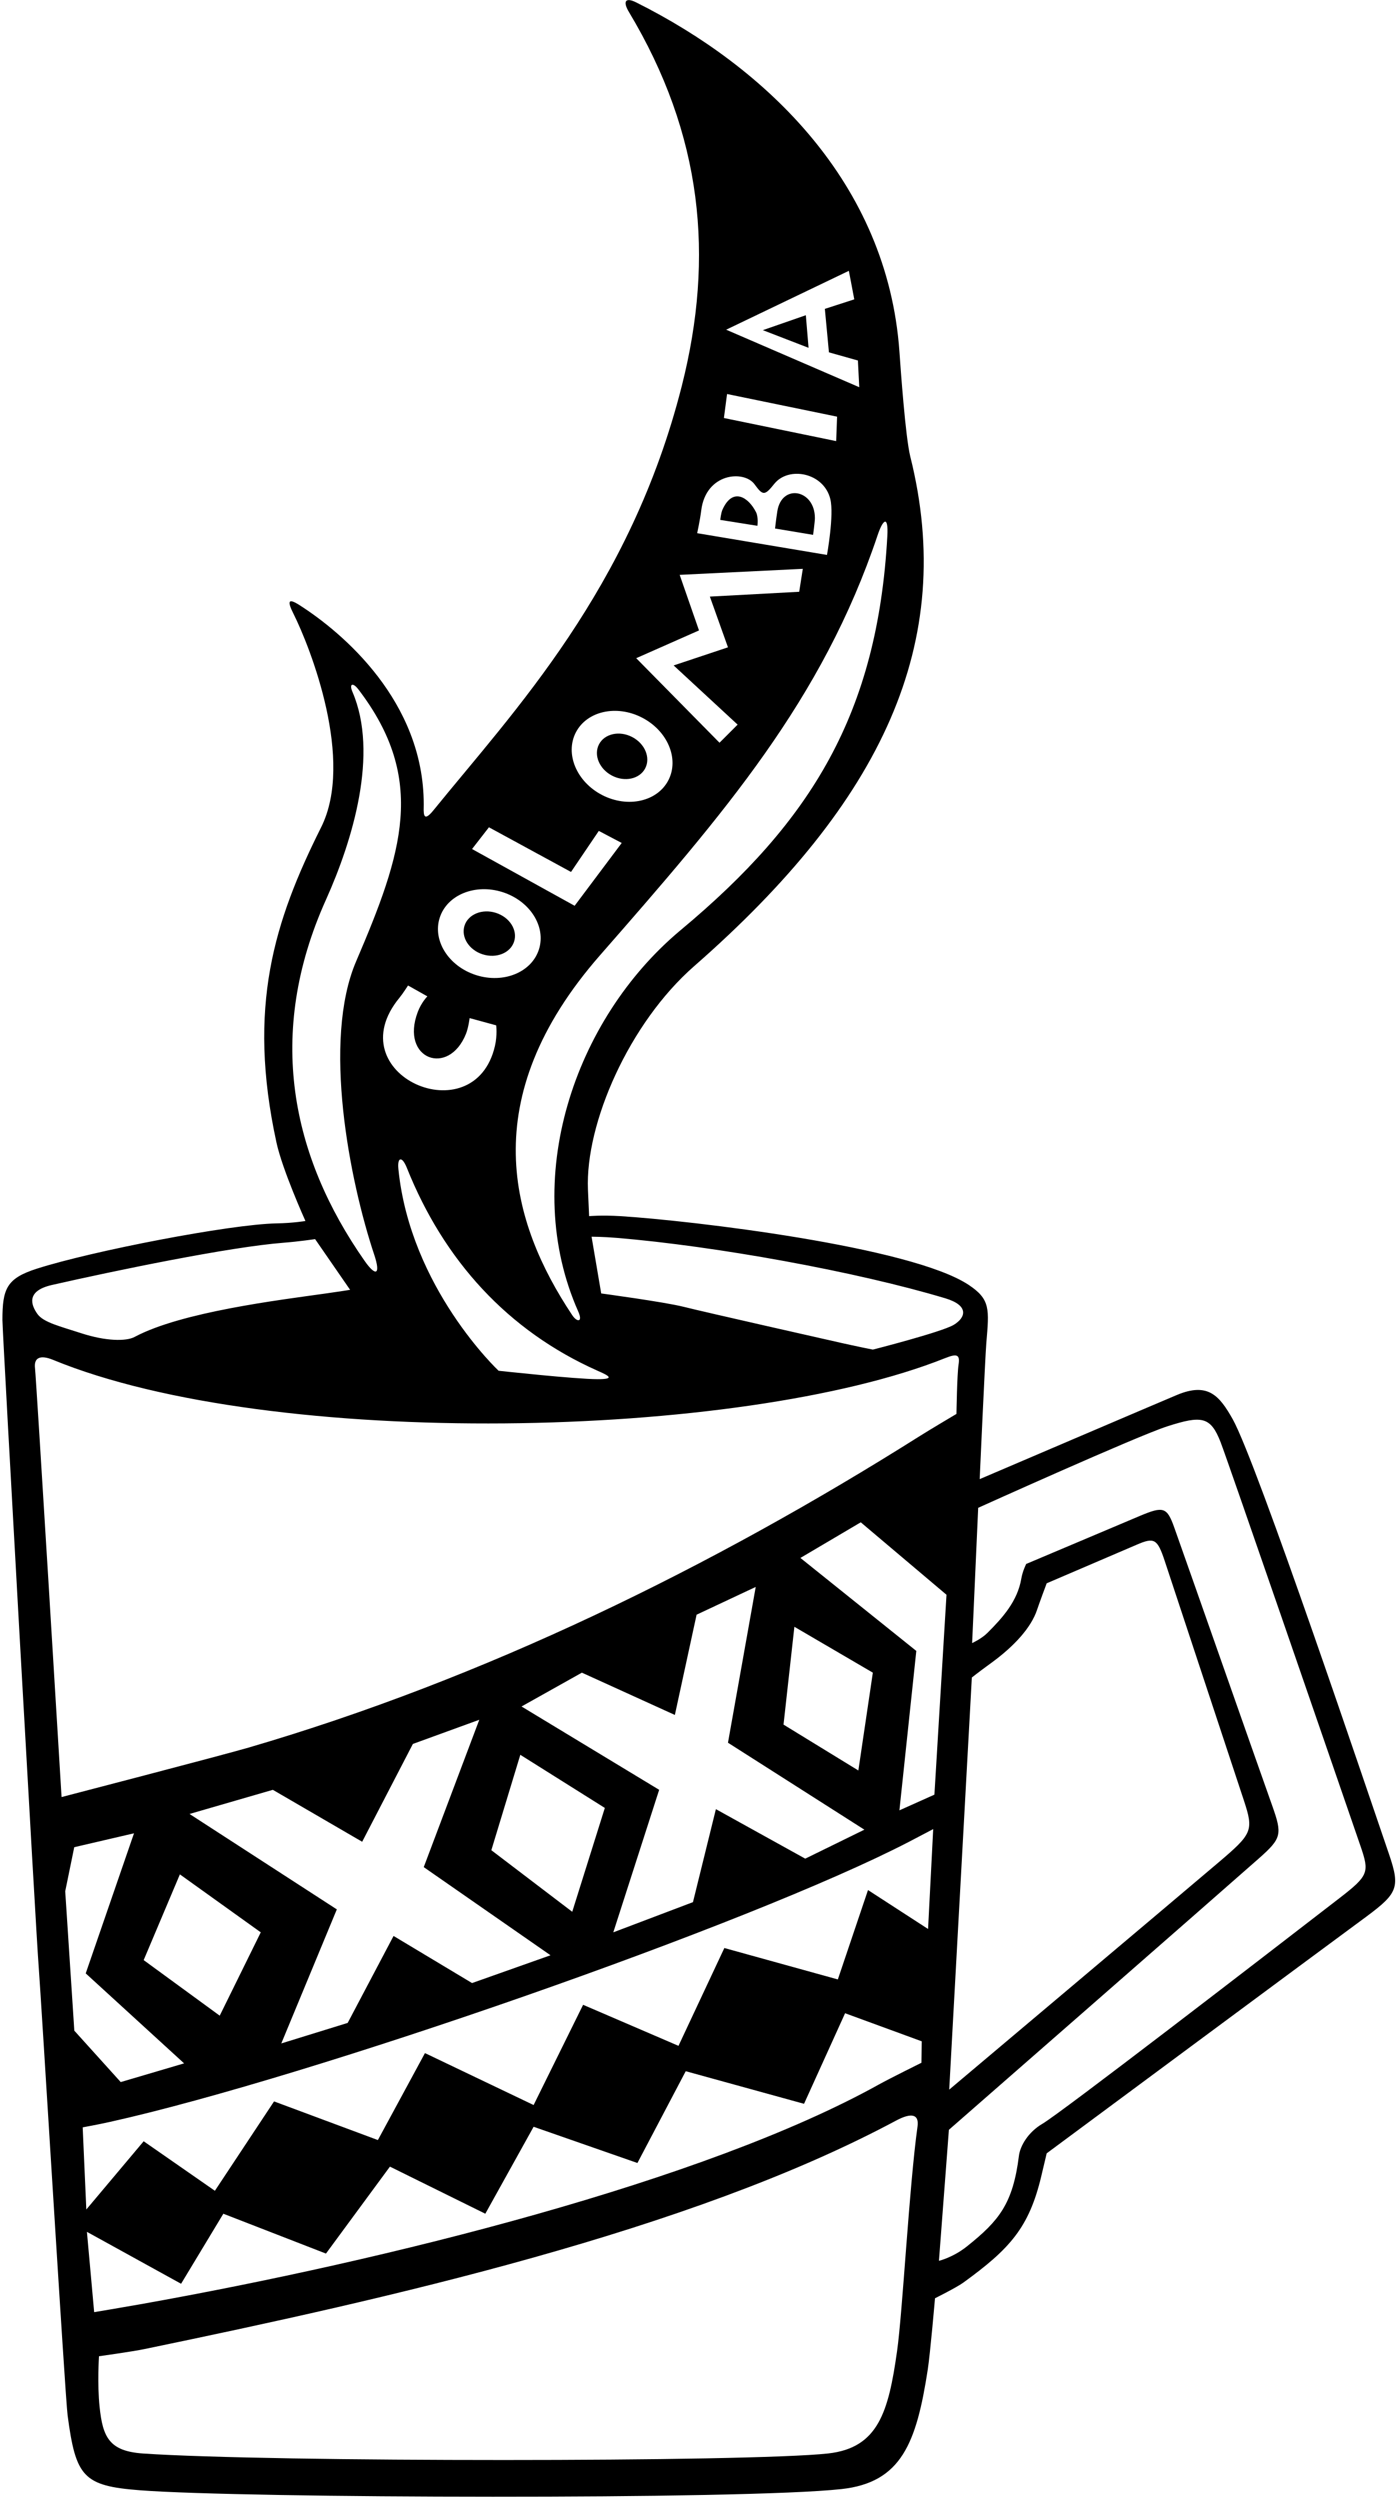 <?xml version="1.0" encoding="UTF-8"?>
<svg xmlns="http://www.w3.org/2000/svg" xmlns:xlink="http://www.w3.org/1999/xlink" width="386pt" height="690pt" viewBox="0 0 386 690" version="1.1">
<g id="surface1">
<path style=" stroke:none;fill-rule:nonzero;fill:rgb(0%,0%,0%);fill-opacity:1;" d="M 383.473 511.621 C 378.184 496.254 347.008 403.48 340.336 391.664 C 336.719 385.262 333.57 381.43 325 385 C 321 386.664 270.5 408.25 270.5 408.25 C 270.5 408.25 272 374.664 272.336 370.664 C 273.109 361.336 273.5 358.664 267.5 354.664 C 251.523 344.016 190.645 336.871 171.336 335.664 C 166 335.336 162.664 335.664 162.664 335.664 C 162.664 335.664 162.434 330.734 162.336 328.336 C 161.57 310.129 173.652 282.43 191.664 266.664 C 243.746 221.098 264.141 177.234 251.336 126 C 250 120.668 248.664 101.668 248.336 97 C 245.008 50.414 211.422 18.543 175.664 0.668 C 172.652 -0.84 171.906 0.398 173.664 3.332 C 193.969 37.168 197.277 70.816 188.27 106.441 C 174.062 162.613 141.93 196.219 119.664 223.664 C 116.566 227.488 117 224 117 222 C 117 193.531 94.555 174.578 82.668 167 C 79.461 164.957 79.332 166 81 169.336 C 85.777 178.891 97.891 209.891 88.668 228.336 C 75.688 254.293 68.203 277.93 76.332 315.336 C 78 323 84.332 337 84.332 337 C 84.332 337 81.012 337.582 76.332 337.664 C 63.582 337.898 25.473 345.27 10.168 350.164 C 1.832 352.836 0.668 355.668 0.668 364.336 C 0.668 367.664 10 534.336 10.668 542.664 C 11.332 551 18 661.668 18.668 666.668 C 20.93 683.652 22.957 686.125 38.668 687.332 C 67.406 689.543 205.176 689.984 232.336 687 C 248.867 685.184 253.039 674.332 256.164 654 C 256.836 649.668 258.164 634.332 258.164 634.332 C 258.164 634.332 264.09 631.383 266 630 C 278.812 620.711 284.129 614.844 287.5 600.668 C 288.09 598.195 289 594.332 289 594.332 C 289 594.332 367.266 536.344 375.375 530.395 C 385.77 522.766 386.906 521.605 383.473 511.621 Z M 268.336 463 C 268.336 463 270 461.664 273.664 459 C 280.07 454.344 284.707 449.215 286.336 444.336 C 287 442.336 289 437 289 437 C 289 437 307.719 428.977 313.863 426.344 C 318.648 424.293 319.543 424.633 321.582 430.805 C 326.855 446.758 339.844 486.039 343.438 496.906 C 346.223 505.336 345.754 506.137 336.332 514.137 C 324.156 524.477 262.086 576.75 262.086 576.75 Z M 170.336 341.664 C 197.449 343.926 236.211 350.895 261 358.336 C 267.664 360.336 266.664 363.664 263.336 365.664 C 260 367.664 241 372.5 241 372.5 C 241 372.5 236 371.5 232.336 370.664 C 228.406 369.773 194.887 362.223 188.664 360.664 C 183.336 359.336 166 357 166 357 L 163.336 341.336 C 163.336 341.336 166.336 341.336 170.336 341.664 Z M 165 378.336 C 168 379.664 170.043 380.664 165 380.664 C 159 380.664 137.664 378.336 137.664 378.336 C 137.664 378.336 113.281 355.488 110 322.664 C 109.664 319.336 111 319 112.336 322.336 C 122.555 347.883 140.188 367.305 165 378.336 Z M 245 148 C 242.289 196.797 224.156 226.535 188 256.664 C 158.359 281.367 143.602 325.852 159.664 362 C 161 365 159.336 365 158 363 C 140.973 337.457 130.906 303.395 165.664 263.664 C 199.992 224.438 227.039 193.254 242.336 147.664 C 243.758 143.426 245.336 142 245 148 Z M 234.375 74.75 L 235.875 82.625 L 227.75 85.25 L 228.875 97.25 L 236.875 99.5 L 237.25 106.875 L 200.5 91 Z M 200.75 108.75 L 231.125 115 L 230.875 121.75 L 199.875 115.375 Z M 193.625 140.836 C 194.91 130.551 205.414 129.668 208.336 133.668 C 210.637 136.82 211.113 136.887 213.789 133.543 C 217.727 128.621 227.426 130.406 229.25 137.707 C 230.348 142.105 228.336 153.164 228.336 153.164 L 192.5 147.164 C 192.5 147.164 193.289 143.5 193.625 140.836 Z M 187.664 158.664 L 221.664 157 L 220.664 163.336 L 196 164.664 L 201 178.664 L 186 183.664 L 203.664 200 L 198.664 205 L 175.664 181.664 L 193 174 Z M 158.992 202.156 C 162.039 196.258 170.23 194.43 177.285 198.07 C 184.34 201.715 187.59 209.449 184.547 215.348 C 181.5 221.246 173.312 223.078 166.254 219.434 C 159.199 215.789 155.949 208.055 158.992 202.156 Z M 135 228.336 L 157.664 240.664 L 165.336 229.336 L 171.664 232.664 L 158.664 250 L 130.336 234.336 Z M 121.406 253.312 C 123.426 246.984 131.195 243.816 138.758 246.23 C 146.324 248.645 150.82 255.73 148.801 262.055 C 146.781 268.379 139.012 271.547 131.449 269.133 C 123.883 266.719 119.387 259.637 121.406 253.312 Z M 118 275 C 118 275 116.336 276.664 115.336 279.336 C 110.441 292.375 123.887 297.285 128.664 285.336 C 129.336 283.664 129.664 281 129.664 281 L 137 283 C 137 283 137.344 285.727 136.664 288.664 C 131 313.336 92.777 296.555 110.336 275.336 C 111.234 274.242 112.664 272 112.664 272 Z M 90 248.336 C 97.391 231.91 104.609 207.98 97.332 191 C 96.332 188.664 97.422 188.262 99 190.336 C 117.91 215.125 111.137 235.457 98.332 265.336 C 88.918 287.305 96.527 325.918 103.336 346.336 C 105.137 351.738 103.848 352.547 100.664 348 C 80.465 319.141 73.312 285.414 90 248.336 Z M 14.332 354.664 C 31.793 350.699 63.402 344.148 78.332 343 C 82.668 342.664 87 342 87 342 L 96.668 356 C 96.668 356 94.016 356.434 90 357 C 77.07 358.82 50.066 362.105 37.168 369 C 34.797 370.266 29.168 370.164 22.5 368 C 16.543 366.062 12 365 10.332 362.664 C 8.668 360.336 7 356.336 14.332 354.664 Z M 9.668 377.664 C 9.332 375 10.766 373.73 14.668 375.336 C 74.984 400.137 204.48 397.441 261 374.836 C 264.336 373.5 265.09 373.949 264.664 376.664 C 264.254 379.316 264.086 390.25 264.086 390.25 C 264.086 390.25 256.902 394.504 254 396.336 C 196.406 432.66 133.742 463.309 68.668 482.336 C 61.281 484.492 17 496 17 496 C 17 496 10 380.336 9.668 377.664 Z M 144 471 L 160.664 461.664 L 186.336 473.336 L 192.336 445.664 L 208.664 438 L 201 481 L 238.664 505 L 222.336 513 L 197.664 499.336 L 191.336 525 L 169.336 533.336 L 182 494 Z M 52.332 500.664 L 75.332 494 L 100 508.336 L 114 481.336 L 132.336 474.664 L 117 515.336 L 152 539.664 L 130.336 547.336 L 108.664 534.336 L 96 558.336 L 77.668 564 L 93 527 Z M 72 533.336 L 60.668 556.336 L 39.668 541 L 49.668 517.336 Z M 135.664 510.664 L 143.664 484.336 L 167 499 L 158 527.664 Z M 237 488.664 L 216.336 476 L 219.336 449 L 241 461.664 Z M 18.008 522 L 20.5 509.836 L 37 506 L 23.668 544.664 L 50.832 569.5 L 33.332 574.664 L 20.52 560.477 Z M 253.336 586.914 C 251.012 603.621 249.238 637.941 247.684 648.953 C 245.328 665.609 242.547 675.629 228.664 677.168 C 206.934 679.578 74.535 679.586 39.477 677.18 C 30.113 676.535 28.371 672.625 27.5 664.332 C 26.832 658 27.332 650.332 27.332 650.332 C 27.332 650.332 36.277 649.105 40 648.332 C 106.434 634.578 190.387 615.832 247.336 585.336 C 251.746 582.969 253.797 583.57 253.336 586.914 Z M 254.414 569.336 C 254.414 569.336 245.664 573.664 242.664 575.336 C 194.668 602 106.695 623.91 38.668 636 C 33.898 636.848 26 638.168 26 638.168 L 24 616 L 50 630.332 L 61.668 611 L 90 622 L 107.664 598 L 134 611 L 147.336 587 L 176 597 L 189.336 571.664 L 222 580.664 L 233.336 555.664 L 254.5 563.414 Z M 256.25 532.414 L 239.664 521.664 L 231.336 546.336 L 200 537.664 L 187.336 564.664 L 161 553.336 L 147.336 581 L 117.336 566.664 L 104.336 590.668 L 75.668 580 L 59.332 604.668 L 39.668 591 L 23.832 609.832 L 22.832 587.164 C 22.832 587.164 27.332 586.336 30.332 585.664 C 85.543 573.398 207.309 531.012 251 508.336 C 254.574 506.477 257.664 504.836 257.664 504.836 Z M 258 495.336 L 248.336 499.664 L 253 455.664 L 221 430 L 237.664 420.164 L 261.336 440.164 Z M 369.762 523.957 C 348.172 540.629 292.91 583.203 287.836 586.164 C 283.836 588.5 281.664 592.332 281.336 595 C 279.672 608.281 275.828 612.941 267 620 C 263.129 623.094 259.25 624 259.25 624 L 262 587.836 C 262 587.836 335.723 523.414 347.59 512.934 C 353.926 507.332 354.082 506.289 351.211 498.211 C 347.145 486.789 328.285 433.004 324.238 421.641 C 322.215 415.957 321.254 415.648 314.641 418.438 C 307.336 421.523 283.336 431.664 283.336 431.664 C 283.336 431.664 282.336 433.664 282 435.664 C 280.953 441.934 276.82 446.512 272.664 450.664 C 271 452.336 268.414 453.5 268.414 453.5 L 270.086 416.164 C 270.086 416.164 314 396.336 322.336 393.664 C 331.738 390.656 334.242 390.914 337 398 C 338.961 403.039 366.773 483.766 375.641 509.508 C 378.152 516.809 377.91 517.664 369.762 523.957 "/>
<path style=" stroke:none;fill-rule:nonzero;fill:rgb(0%,0%,0%);fill-opacity:1;" d="M 133.277 263.406 C 137.059 264.613 140.941 263.031 141.953 259.867 C 142.961 256.703 140.715 253.164 136.93 251.957 C 133.148 250.75 129.266 252.336 128.254 255.496 C 127.246 258.66 129.492 262.199 133.277 263.406 "/>
<path style=" stroke:none;fill-rule:nonzero;fill:rgb(0%,0%,0%);fill-opacity:1;" d="M 169.012 214.094 C 172.539 215.914 176.633 215 178.156 212.051 C 179.68 209.102 178.055 205.234 174.527 203.41 C 171 201.59 166.906 202.504 165.383 205.453 C 163.859 208.402 165.484 212.27 169.012 214.094 "/>
<path style=" stroke:none;fill-rule:nonzero;fill:rgb(0%,0%,0%);fill-opacity:1;" d="M 199.5 140.625 C 199.055 141.605 198.875 143.5 198.875 143.5 L 209.125 145.125 C 209.125 145.125 209.449 142.777 208.75 141.375 C 206.746 137.371 202.379 134.297 199.5 140.625 "/>
<path style=" stroke:none;fill-rule:nonzero;fill:rgb(0%,0%,0%);fill-opacity:1;" d="M 214.625 141.125 C 214.223 143.711 214 145.875 214 145.875 L 224.5 147.625 C 224.5 147.625 225 144 225 143 C 225 135.082 215.828 133.379 214.625 141.125 "/>
<path style=" stroke:none;fill-rule:nonzero;fill:rgb(0%,0%,0%);fill-opacity:1;" d="M 210.625 91.125 L 223.25 96 L 222.5 87 L 210.625 91.125 "/>
</g>
</svg>
